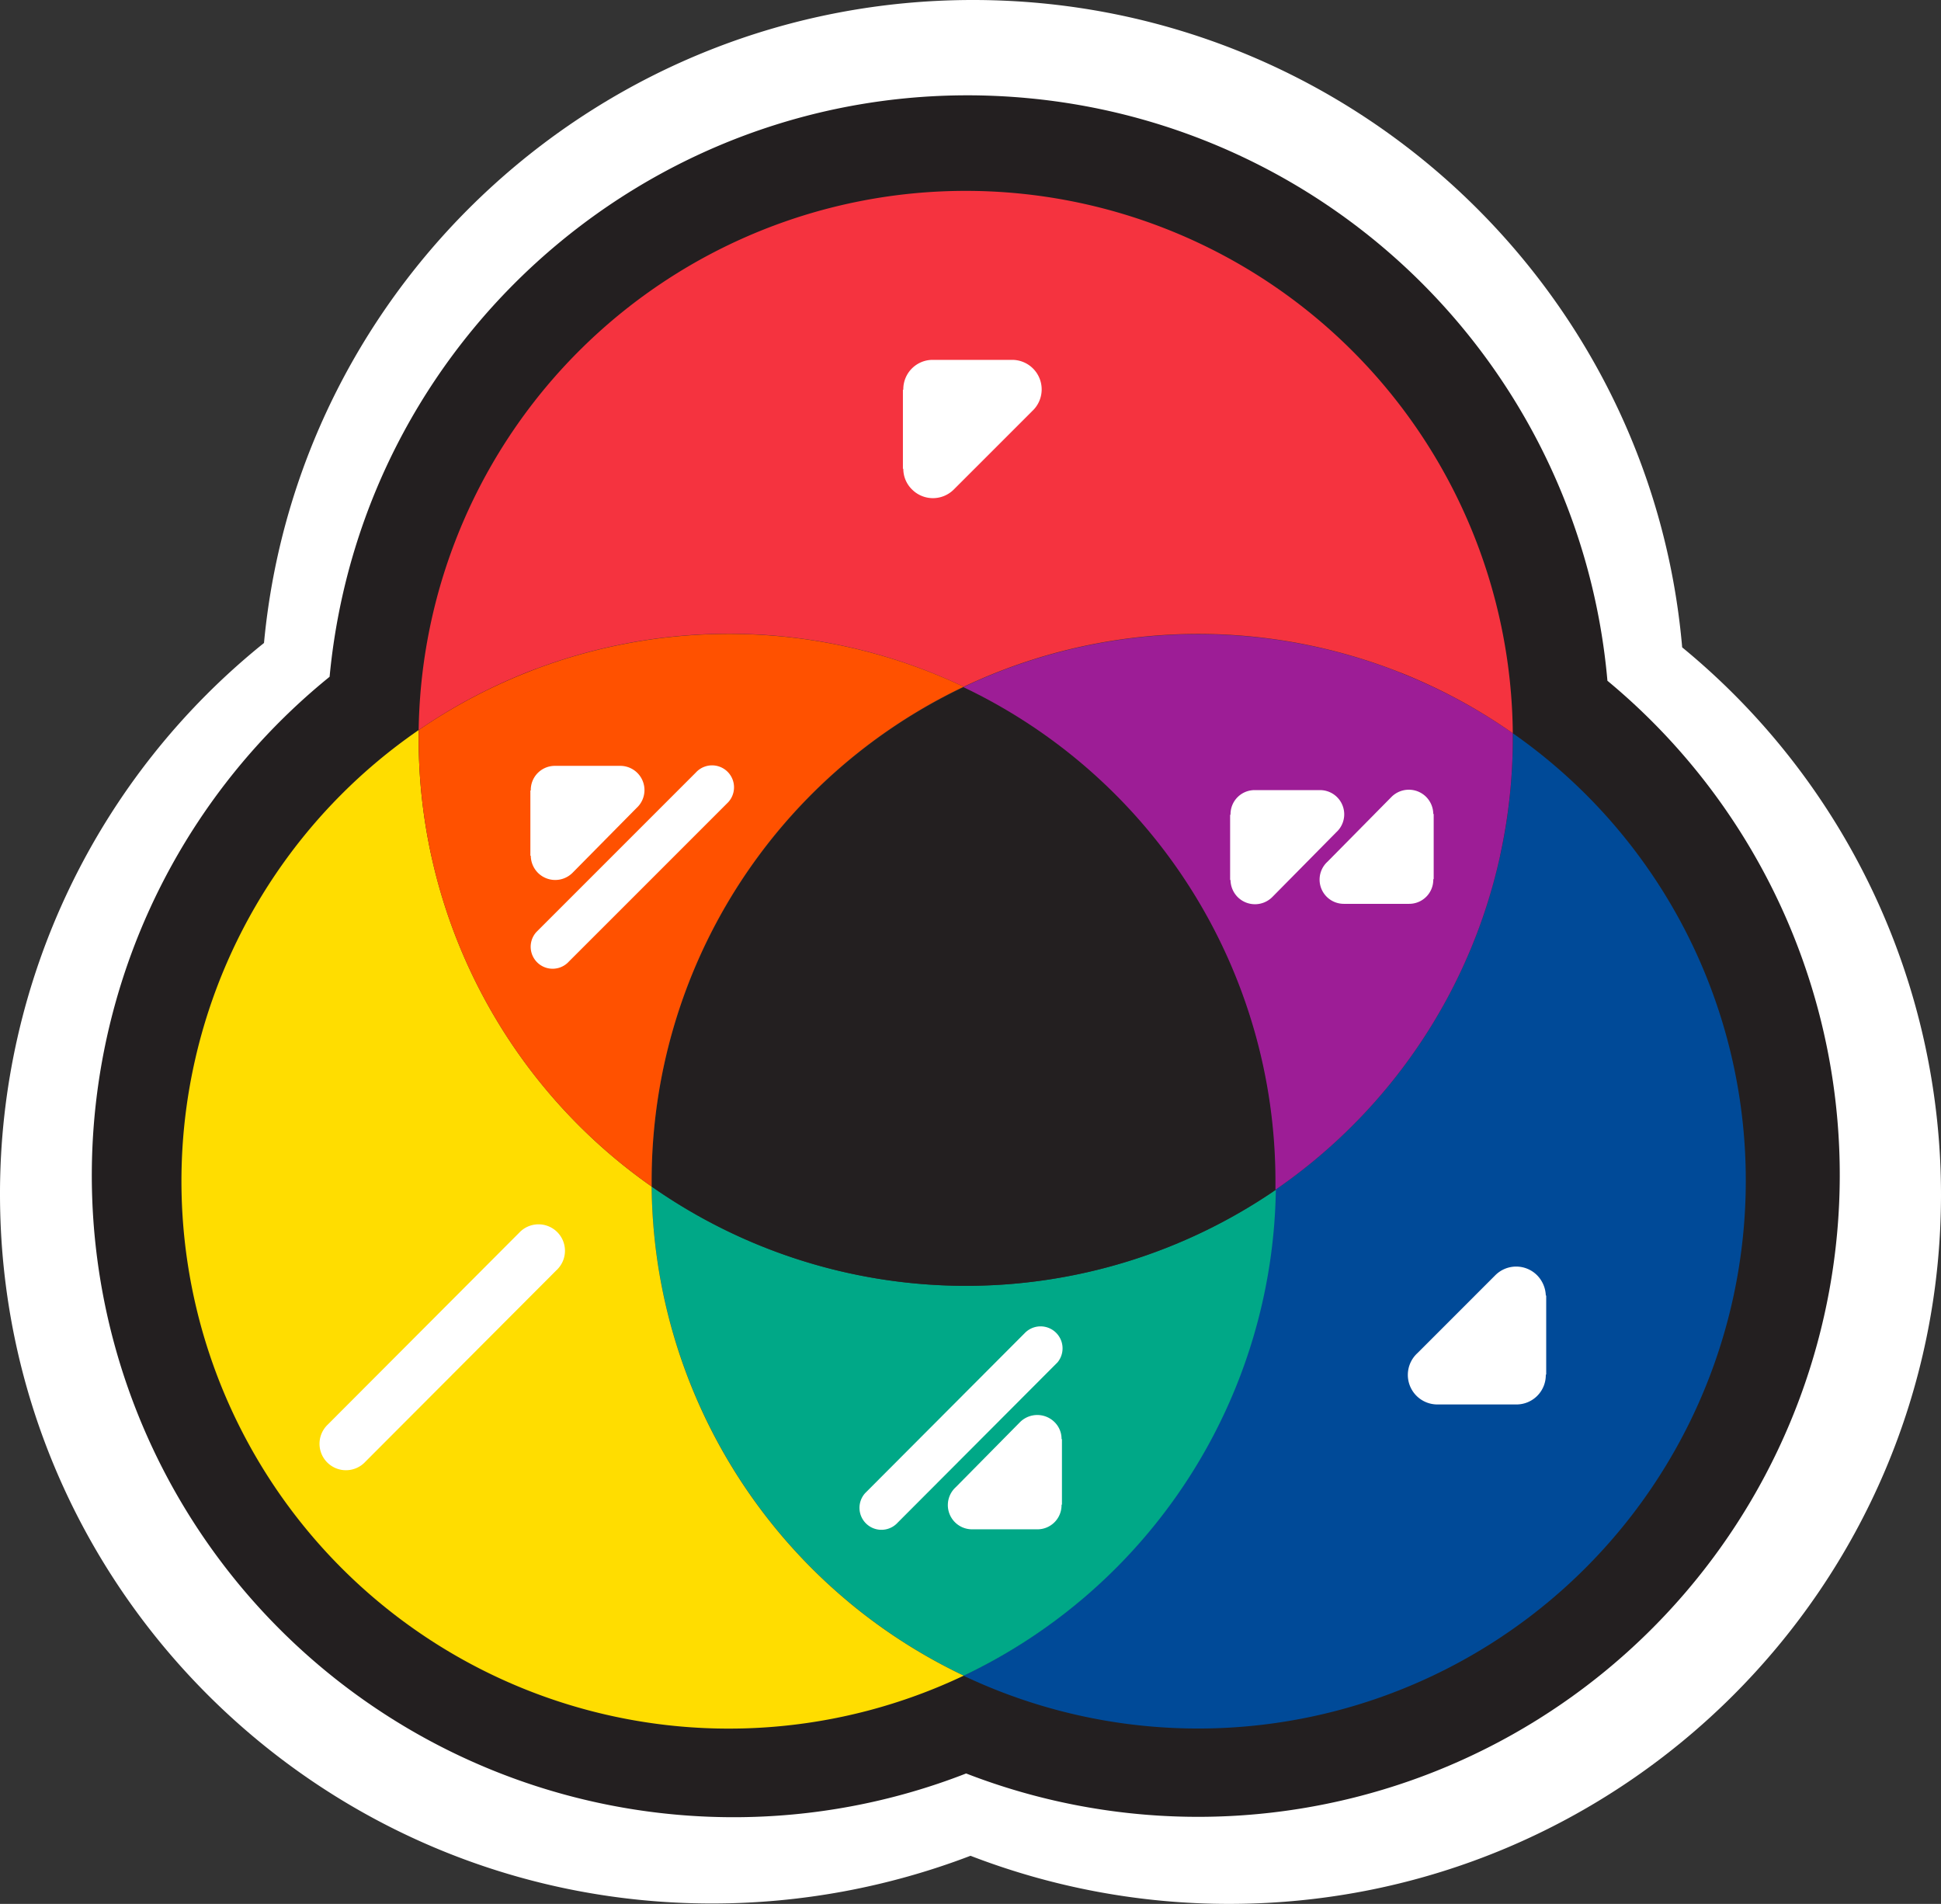 <svg xmlns="http://www.w3.org/2000/svg" viewBox="0 0 488.2 478.8"><rect x="0" y="0" width="488.2" height="478.8" fill="#333333" stroke="none"/><defs><style>.cls-1{fill:#fff;}.cls-2{fill:#231f20;}.cls-3{fill:#004a98;}.cls-4{fill:#00a887;}.cls-5{fill:#fd0;}.cls-6{fill:#ff5100;}.cls-7{fill:#9d1d96;}.cls-8{fill:#f5333f;}</style></defs><title>Fichier 1</title><g id="Calque_2" data-name="Calque 2"><g id="Layer_1" data-name="Layer 1"><path class="cls-1" d="M179.1,478.7C80.2,478.7,0,398.8,0,300.3A177.67,177.67,0,0,1,66.4,161.7C74.9,71,151.5,0,244.7,0c93.6,0,170.5,71.6,178.4,162.8a178,178,0,0,1,65.1,137.6c0,98.5-80.2,178.4-179.1,178.4a180.55,180.55,0,0,1-65-12.1A182.22,182.22,0,0,1,179.1,478.7Zm0-55.4c25.4,0,42.8-7,65-17.6,22.2,10.5,39.6,17.6,65,17.6,68.2,0,123.5-55.1,123.5-123.1,0-50.1-25.5-81.8-64.3-108.9-.7-72.1-43.2-136.1-123.7-136.1-80.2,0-122.7,63.6-123.7,135.5-39.3,27-65.3,59-65.3,109.6C55.6,368.2,110.9,423.3,179.1,423.3Z"/><path class="cls-2" d="M184.4,457A161.39,161.39,0,0,1,82.9,170.2c8.4-88.7,87-153.9,175.8-145.5A161.32,161.32,0,0,1,404.3,171.2,161.41,161.41,0,0,1,243,446,160.82,160.82,0,0,1,184.4,457Zm0-50.1c22.9,0,38.6-6.4,58.6-15.9,20,9.5,35.7,15.9,58.5,15.9A111.26,111.26,0,0,0,412.8,295.6h0c0-45.3-22.9-73.9-57.9-98.5-.6-65.1-39-123-111.4-123C171.3,74.1,133,131.6,132,196.5,96.5,221,73.1,249.8,73.1,295.6A111.26,111.26,0,0,0,184.4,406.9Z"/><path class="cls-3" d="M439.1,297.1A137.75,137.75,0,0,1,242.3,421.4a137.67,137.67,0,0,0,78.5-122.2,137.62,137.62,0,0,0,59.7-113.5v-1.3A137.1,137.1,0,0,1,439.1,297.1Z"/><path class="cls-4" d="M320.9,299.2a137.56,137.56,0,0,1-78.5,122.2,137.74,137.74,0,0,1-78.5-123,137.72,137.72,0,0,0,157,.8Z"/><path class="cls-5" d="M242.4,421.4A137.68,137.68,0,0,1,105.3,183.6v2.1a137.5,137.5,0,0,0,58.6,112.7A137.56,137.56,0,0,0,242.4,421.4Z"/><path class="cls-2" d="M320.9,299.2a137.72,137.72,0,0,1-157-.8v-1.3a137.56,137.56,0,0,1,78.5-124.3,137.56,137.56,0,0,1,78.5,124.3Z"/><path class="cls-6" d="M163.9,298.4a137.5,137.5,0,0,1-58.6-112.7v-2.1a138,138,0,0,1,137.1-10.9A137.56,137.56,0,0,0,163.9,297Z"/><path class="cls-7" d="M380.5,185.7a137.75,137.75,0,0,1-59.7,113.5v-2.1a137.56,137.56,0,0,0-78.5-124.3,137.89,137.89,0,0,1,138.2,11.6Z"/><path class="cls-8" d="M242.4,172.7a137.73,137.73,0,0,0-137.1,10.9,137.61,137.61,0,0,1,275.2.8,137.72,137.72,0,0,0-138.1-11.7Z"/><path class="cls-1" d="M257.7,335.3a5.53,5.53,0,0,1,8.3,7.3l-.4.4-39.8,39.9a5.52,5.52,0,0,1-8.2-7.4l.4-.4Z"/><path class="cls-1" d="M256.6,357.6a6.16,6.16,0,0,1,8.7.1,5.89,5.89,0,0,1,1.7,4.2h.1v16.5H267v.1a6.06,6.06,0,0,1-6.1,6.1H244.5a6.09,6.09,0,0,1-4.1-10.6l16.2-16.4Z"/><path class="cls-1" d="M376.1,320.7a7.42,7.42,0,0,1,10.5,0,7.65,7.65,0,0,1,2.2,5.1h.1v19.9h-.1v.1a7.38,7.38,0,0,1-7.4,7.4H361.5a7.43,7.43,0,0,1-5-12.9l19.6-19.6Z"/><path class="cls-1" d="M130.6,310a6.65,6.65,0,0,1,9.7,9.1c-.1.1-.1.2-.2.2L91.9,367.6a6.65,6.65,0,1,1-9.5-9.3l.2-.2Z"/><path class="cls-1" d="M175,194.3a5.52,5.52,0,1,1,8.2,7.4l-.3.3-39.8,39.8a5.52,5.52,0,0,1-8.2-7.4l.4-.4Z"/><path class="cls-1" d="M144,219.5a6.16,6.16,0,0,1-8.7,0,6.22,6.22,0,0,1-1.8-4.3h-.1V198.8h.1v-.1a6.06,6.06,0,0,1,6.1-6.1H156a6.09,6.09,0,0,1,4.1,10.6Z"/><path class="cls-1" d="M239.9,123.1a7.42,7.42,0,0,1-10.5,0,7.26,7.26,0,0,1-2.2-5.2h-.1V98h.1v-.1a7.38,7.38,0,0,1,7.4-7.4h20a7.43,7.43,0,0,1,5,12.9l-19.7,19.7Z"/><path class="cls-1" d="M350,200.4a6.16,6.16,0,0,1,8.7,0,6.22,6.22,0,0,1,1.8,4.3h.1v16.4h-.1v.1a6.06,6.06,0,0,1-6.1,6.1H338a6.09,6.09,0,0,1-4.1-10.6L350,200.4Z"/><path class="cls-1" d="M320,225.6a6.16,6.16,0,0,1-8.7,0,6.22,6.22,0,0,1-1.8-4.3h-.1V204.9h.1v-.1a6.06,6.06,0,0,1,6.1-6.1H332a6.09,6.09,0,0,1,4.1,10.6L320,225.6Z"/></g></g></svg>